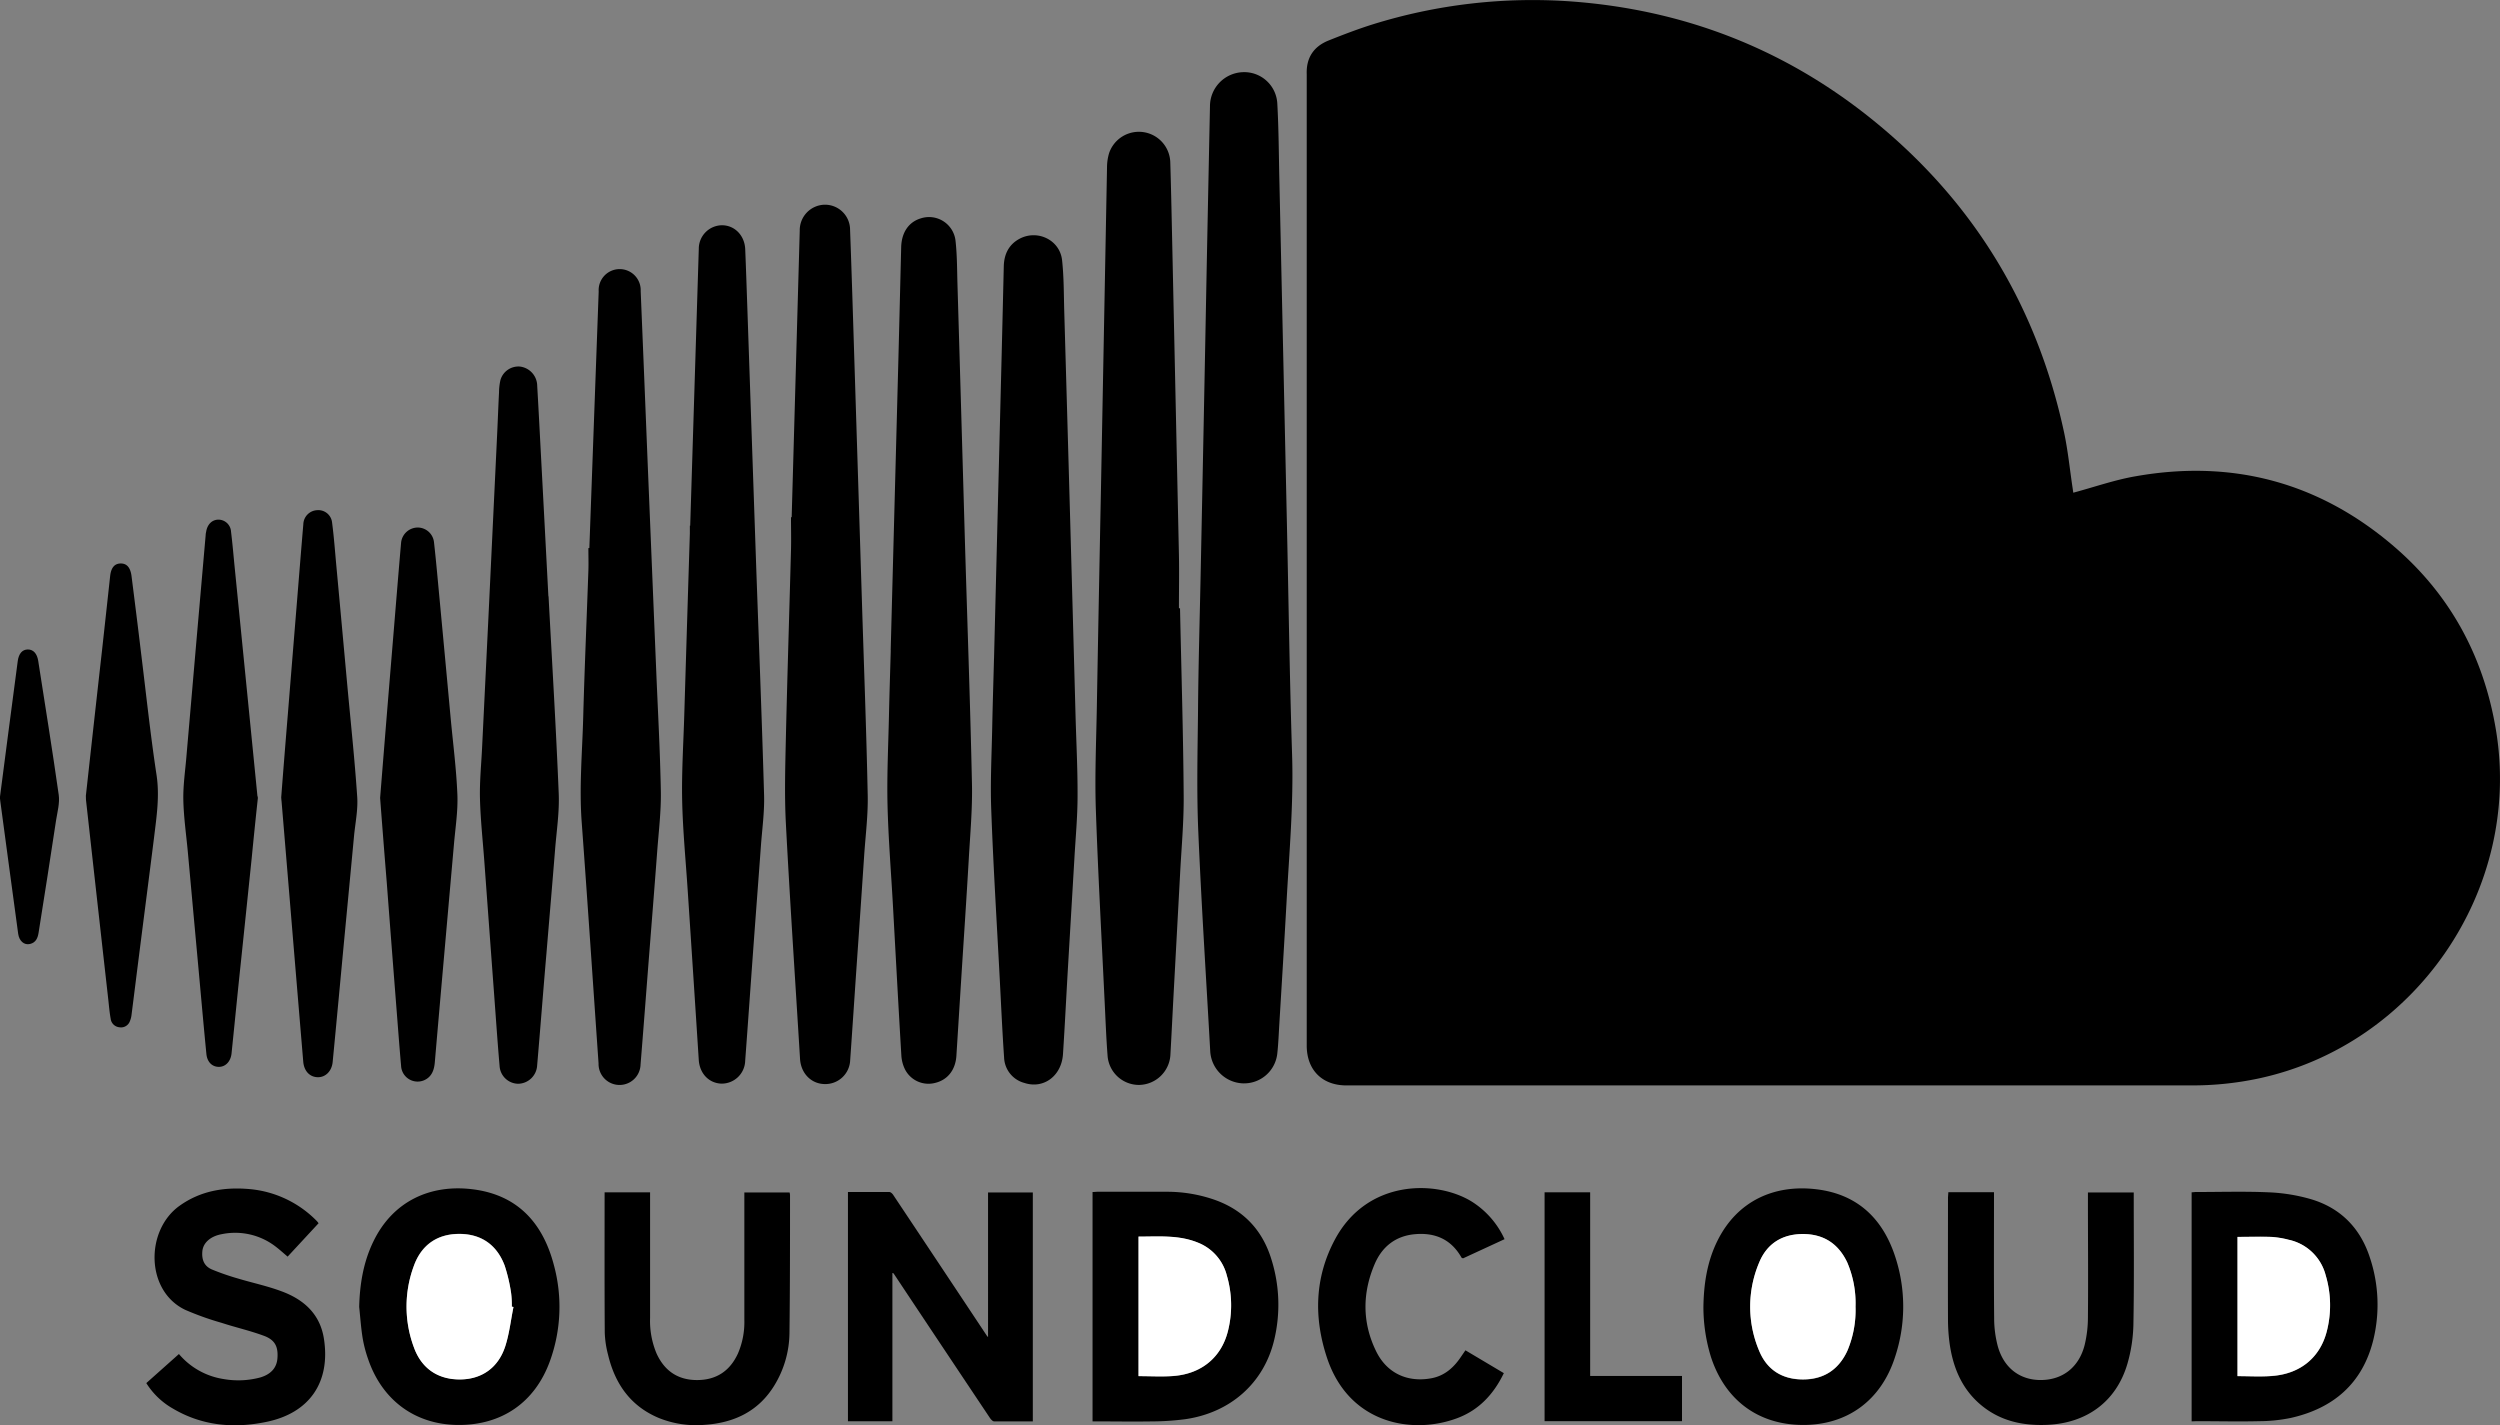 <svg id="Capa_1" data-name="Capa 1" xmlns="http://www.w3.org/2000/svg" viewBox="0 0 773.9 441.18"><rect x="0" y="0" width="773.9" height="441.18" fill="#808080" stroke="none"/><defs><style>.cls-1{fill:#fff;}</style></defs><title>Soundcloud</title><path d="M641.86,152.52c6.56-1.76,12.9-4,19.43-5.11,29.9-5.25,56.67,1.91,79.73,21.65,17.53,15,27.93,34.23,31.69,57,8.14,49.25-24.83,97.46-73.66,107.83A98.38,98.38,0,0,1,678.48,336L559.26,336l-142.44,0c-7.49,0-12.26-4.79-12.26-12.33q0-96.81,0-193.61,0-52.67,0-105.33c0-.59,0-1.17,0-1.76-.19-5.07,2.14-8.58,6.76-10.43S420.37,9,425,7.54A166.41,166.41,0,0,1,486.62.46c34.24,2.55,65,14.31,91.92,35.68,31.77,25.25,51.9,57.9,60.44,97.6,1.23,5.71,1.79,11.56,2.67,17.35C641.73,151.66,641.81,152.23,641.86,152.52Z" transform="translate(-0.05)"/><path d="M371.7,178.92q1-48.43,1.91-96.87.49-24.61,1-49.22a10.56,10.56,0,0,1,10.21-10.49A10.25,10.25,0,0,1,395.45,32c.44,7.84.46,15.7.64,23.55q1.18,53.35,2.34,106.71c.52,23.79.84,47.59,1.6,71.37.49,15.22-.89,30.33-1.71,45.47-.69,12.58-1.47,25.15-2.23,37.73-.19,3.1-.3,6.21-.64,9.29a10.34,10.34,0,0,1-10.77,9.24,10.53,10.53,0,0,1-10-10.08c-1.25-22.64-2.73-45.28-3.69-67.94-.51-12-.23-24.14-.09-36.2C371,207,371.4,193,371.7,178.92Z" transform="translate(-0.05)"/><path d="M365.34,188.31c.4,19.34,1,38.68,1.13,58,.07,8.13-.7,16.27-1.12,24.41q-1,18.52-2,37c-.34,6.32-.64,12.64-1,19a9.87,9.87,0,0,1-9.66,9.13,9.74,9.74,0,0,1-9.76-8.8c-.48-6.13-.68-12.29-1-18.43-.92-19.44-2-38.87-2.66-58.31-.33-10.3.12-20.63.31-30.94q.59-33.32,1.26-66.63.95-50.46,1.9-100.92a15.21,15.21,0,0,1,.67-4.49,9.73,9.73,0,0,1,18.91,2.78c.29,9.55.47,19.1.68,28.65q1,46.5,2,93c.11,5.51,0,11,0,16.52Z" transform="translate(-0.05)"/><path d="M307.76,203.93q1.19-47.37,2.38-94.74.33-13.36.64-26.72c.09-3.81,1.57-6.83,5-8.62,5.56-2.85,12.38.5,13.05,6.7.57,5.23.52,10.53.67,15.8Q331.31,159,333,221.67c.23,8.26.66,16.52.62,24.78,0,6.55-.64,13.11-1,19.66q-1,16.94-2,33.87c-.51,8.77-.94,17.55-1.51,26.32-.44,6.77-6,10.88-11.93,8.94a8.45,8.45,0,0,1-6.3-7.85c-.56-8.12-.92-16.26-1.35-24.4-.91-17.44-2-34.87-2.63-52.32-.32-8.48.13-17,.3-25.48.14-7.09.37-14.18.55-21.27Z" transform="translate(-0.05)"/><path d="M275.77,201.33q1.18-44.56,2.36-89.13c.31-11.9.59-23.79.89-35.69.12-4.56,2.33-7.79,6.07-8.91a8.25,8.25,0,0,1,10.73,6.73c.52,4.47.49,9,.62,13.51q1.15,39,2.26,78c.75,25.6,1.68,51.21,2.23,76.81.17,7.83-.56,15.68-1,23.52-.71,12.29-1.54,24.57-2.32,36.85-.5,8-1,15.91-1.5,23.86-.31,4.46-2.82,7.5-6.73,8.38a8.15,8.15,0,0,1-9.1-4.07,11.15,11.15,0,0,1-1.2-4.34c-.92-15.5-1.75-31-2.61-46.52-.58-10.42-1.43-20.83-1.68-31.25-.21-9.07.24-18.16.44-27.25.15-6.86.37-13.71.57-20.57Z" transform="translate(-0.05)"/><path d="M245.12,160.12q1.25-44.38,2.5-88.75a7.88,7.88,0,0,1,7.68-8,7.76,7.76,0,0,1,7.9,7.75c.5,13.41.9,26.83,1.32,40.24q1.18,37.43,2.35,74.86c.62,20,1.38,39.95,1.79,59.92.13,6.19-.67,12.39-1.09,18.59q-1.14,17.1-2.34,34.19c-.67,9.76-1.31,19.52-2,29.28a7.69,7.69,0,0,1-8,7.38c-4.13-.11-7.25-3.36-7.52-7.78-1.48-24.33-3.12-48.65-4.39-73-.45-8.7-.19-17.45,0-26.17.45-19.45,1.07-38.9,1.59-58.35.09-3.4,0-6.79,0-10.19Z" transform="translate(-0.05)"/><path d="M213.71,162.74q.79-25.48,1.58-51,.54-17.4,1.08-34.8a7.26,7.26,0,0,1,7.17-7.21c3.93,0,7,3.14,7.2,7.38.25,6.09.45,12.18.66,18.27q1.3,38.13,2.61,76.26c.86,24.83,1.86,49.66,2.57,74.5.15,5.3-.62,10.64-1,16-.75,10.34-1.55,20.68-2.3,31-.86,11.75-1.67,23.49-2.55,35.24a7.28,7.28,0,0,1-7.32,7.07c-3.91-.11-6.78-3.15-7.05-7.33q-1.68-26.14-3.41-52.27c-.61-9.36-1.53-18.7-1.73-28.07-.18-8.78.39-17.57.65-26.36q.85-28.12,1.73-56.24c0-.82,0-1.64,0-2.46Z" transform="translate(-0.05)"/><path d="M182.49,169.65q1.44-39.71,2.89-79.42a6.51,6.51,0,1,1,13-.12q1.09,26.35,2.14,52.7,1.33,32.41,2.67,64.82c.51,12.47,1.21,24.94,1.43,37.42.1,6.13-.66,12.28-1.12,18.41-.85,11.39-1.77,22.78-2.66,34.17-.83,10.63-1.63,21.26-2.5,31.89a6.5,6.5,0,0,1-13-.32c-1.73-24.9-3.39-49.81-5.22-74.7-.8-10.86.18-21.67.47-32.5.41-15.11,1.07-30.22,1.6-45.33.08-2.34,0-4.68,0-7Z" transform="translate(-0.05)"/><path d="M169.86,184.6c1.08,20.37,2.32,40.73,3.15,61.11.23,5.7-.66,11.45-1.12,17.17-.86,10.75-1.79,21.49-2.68,32.23-1,11.56-1.88,23.13-2.88,34.69a6,6,0,0,1-5.87,5.69,5.86,5.86,0,0,1-5.76-5.55c-.63-7.24-1.12-14.49-1.66-21.74q-1.54-20.78-3.06-41.55c-.48-6.49-1.19-13-1.35-19.46-.13-5.2.4-10.42.65-15.63q1-20.55,2-41.1,1.35-28.37,2.7-56.73c.19-4.1.34-8.2.55-12.3a17.66,17.66,0,0,1,.45-3.83,5.79,5.79,0,0,1,6-4.13,6.07,6.07,0,0,1,5.37,6c.36,6.14.68,12.29,1,18.43q1.24,23.35,2.46,46.71Z" transform="translate(-0.05)"/><path d="M117.72,247q.84-10.47,1.68-20.88,1.33-16.29,2.68-32.58c.7-8.47,1.38-16.93,2.12-25.39a5.21,5.21,0,0,1,5.12-4.85,5.1,5.1,0,0,1,5.09,4.66c.66,5.88,1.17,11.77,1.73,17.66q1.71,18.19,3.39,36.39c.74,8,1.79,16,2.11,24,.2,5.11-.63,10.27-1.07,15.41-1,11.32-2,22.64-3,34q-1.48,16.72-2.92,33.44c-.21,2.48-1,4.62-3.5,5.62a5.12,5.12,0,0,1-6.94-4.56c-.52-5.83-.95-11.68-1.41-17.52q-1.53-19.45-3-38.9Q118.72,260.24,117.72,247Z" transform="translate(-0.05)"/><path d="M87.1,246.84q1-13,2.07-25.93Q90.5,204.45,91.84,188c.7-8.58,1.38-17.17,2.11-25.75a4.49,4.49,0,0,1,4.29-4.32,4.29,4.29,0,0,1,4.62,3.92c.57,4.35.89,8.74,1.29,13.11q1.7,18.37,3.37,36.75c1.07,11.67,2.33,23.32,3.11,35,.27,4-.62,8.16-1,12.24q-1.49,15.83-3,31.66c-1.2,12.71-2.37,25.43-3.6,38.14-.28,2.9-2.28,4.81-4.72,4.71s-4.15-1.95-4.39-4.82q-2.13-25.39-4.23-50.79l-2.48-29.77C87.16,247.66,87.13,247.25,87.1,246.84Z" transform="translate(-0.05)"/><path d="M319.77,440c-4.06,0-8,0-12,0-.43,0-.94-.6-1.24-1q-14.89-22.28-29.73-44.6a.53.53,0,0,0-.5-.32v45.88H262.54V369c4.29,0,8.55,0,12.81,0,.44,0,1,.54,1.27,1q14.47,21.71,28.9,43.46c.06.1.15.18.39.46V369.13h13.86Z" transform="translate(-0.05)"/><path d="M79.87,247.08q-1,9.26-1.9,18.53-1.67,16.17-3.36,32.33c-1,9.38-1.91,18.76-2.88,28.14-.26,2.53-1.88,4.19-3.94,4.18s-3.6-1.48-3.85-4c-.83-8.45-1.58-16.91-2.35-25.37q-1.7-18.55-3.39-37.1c-.5-5.43-1.3-10.85-1.4-16.28-.08-4.6.64-9.22,1-13.83q1.51-17.33,3-34.66,1.46-16.72,2.92-33.44c0-.35.09-.7.15-1,.36-2.25,1.81-3.69,3.76-3.72a3.93,3.93,0,0,1,3.94,3.75c.47,3.78.78,7.57,1.16,11.36l3.76,37.77q1.63,16.35,3.25,32.7C79.86,246.61,79.86,246.85,79.87,247.08Z" transform="translate(-0.05)"/><path d="M338.26,440v-71c.61,0,1.13-.08,1.64-.08,7.15,0,14.3,0,21.45,0A44.67,44.67,0,0,1,375,371.06c9.44,3,15.72,9.29,18.62,18.77a46.77,46.77,0,0,1,.86,25C391.3,428.1,381,437.29,367,439.32a81.69,81.69,0,0,1-10.33.69C350.6,440.11,344.51,440,338.26,440ZM352.49,426c3.84,0,7.49.27,11.08-.05,8.55-.76,14.56-5.84,16.6-13.88a32.65,32.65,0,0,0-.34-17.2,14.85,14.85,0,0,0-8.95-10.18c-5.93-2.42-12.15-1.84-18.39-1.87Z" transform="translate(-0.05)"/><path d="M678.49,440V369.09c.49,0,.89-.09,1.28-.09,7.56,0,15.13-.24,22.67.1a54.79,54.79,0,0,1,12.93,2.1c9.24,2.72,15.37,9,18.31,18.13a46,46,0,0,1,1,25.66c-3.37,13.34-12.36,21-25.52,23.95a49.24,49.24,0,0,1-9.58,1c-6.5.16-13,0-19.51,0ZM692.69,426c3.77,0,7.47.28,11.12-.06,8.43-.77,14.39-5.74,16.47-13.59a32.37,32.37,0,0,0-.29-17.54,15.09,15.09,0,0,0-11.48-11,27.22,27.22,0,0,0-5.54-.88c-3.42-.14-6.86,0-10.28,0Z" transform="translate(-0.05)"/><path d="M527.36,404.52c.11-7.1,1.15-14,4.35-20.44,6.15-12.4,17.69-17.51,30.7-15.92,12.51,1.52,20.35,8.93,24.23,20.58a49.45,49.45,0,0,1,0,31.45c-4.33,13.39-14.82,21-28.58,20.92s-24-7.71-28.35-21A52.37,52.37,0,0,1,527.36,404.52Zm47.09,0a32.12,32.12,0,0,0-2.56-13.69c-2.7-5.83-7.26-8.83-13.75-8.8s-11.11,3-13.52,8.83a35,35,0,0,0,0,27.36c2.41,5.88,7.14,8.81,13.53,8.84s11-3,13.75-8.83A32.25,32.25,0,0,0,574.45,404.49Z" transform="translate(-0.05)"/><path d="M111.24,404.56c.18-7.08,1.3-13.9,4.42-20.3,6-12.38,17.56-17.75,30.75-16.1,13.88,1.74,21.69,10.44,25.09,23.42a49.25,49.25,0,0,1-1.21,29.75c-4.64,12.83-14.94,19.9-28.51,19.78-13.16-.12-23.38-7.57-27.76-20.34a39.84,39.84,0,0,1-1.72-6.61C111.79,411,111.58,407.76,111.24,404.56Zm47.74,0-.49-.1a30.21,30.21,0,0,0-.22-4.21,51,51,0,0,0-2-8.51c-2.47-6.57-7.36-9.81-14.12-9.79s-11.68,3.36-14,9.93a36.17,36.17,0,0,0,0,25.12c2.4,6.66,7.54,10,14.38,10,6.65-.07,11.77-3.59,13.94-10.3C157.72,412.83,158.17,408.66,159,404.61Z" transform="translate(-0.05)"/><path d="M98.67,378.66,89.09,389c-1.31-1.1-2.37-2.07-3.51-2.95a20.52,20.52,0,0,0-16.89-4c-3.48.63-5.76,2.67-6,5.28s.56,4.62,2.94,5.64a76,76,0,0,0,7.93,2.76c4.53,1.37,9.2,2.34,13.63,4,6.87,2.53,11.93,7,13.13,14.67,2.1,13.43-4.42,23-17.76,25.75-10.13,2.11-19.94,1.24-29-4.12a23.2,23.2,0,0,1-8.22-7.88l10.1-9a22.58,22.58,0,0,0,13.78,7.74,26.27,26.27,0,0,0,11.49-.51c3.26-1,5-3,5.22-5.89.28-3.58-.72-5.72-4.24-7-4.26-1.58-8.73-2.58-13.07-4a90.21,90.21,0,0,1-11.2-4c-12.33-5.85-12.43-24.6-1.81-32.21,6.51-4.66,13.82-5.85,21.54-5.2a33.21,33.21,0,0,1,21,9.93A7.39,7.39,0,0,1,98.67,378.66Z" transform="translate(-0.05)"/><path d="M603.18,369.05h14.13c0,.73,0,1.41,0,2.09,0,12.31-.07,24.61.05,36.92a34,34,0,0,0,1.12,8.66c1.88,6.79,6.9,10.54,13.43,10.48,6.71-.06,11.75-4,13.48-10.91a36.7,36.7,0,0,0,1-8.51c.11-12.13,0-24.26,0-36.39v-2.25h14.18c0,.47,0,.92,0,1.38,0,13.13.14,26.26-.1,39.38a47.09,47.09,0,0,1-1.86,12.27c-3.41,11.64-12.54,18.4-24.88,18.91-7.23.3-14-1.07-19.83-5.65-6.25-4.92-9.19-11.69-10.3-19.35a55.37,55.37,0,0,1-.53-7.7c-.05-12.54,0-25.08,0-37.62C603.09,370.23,603.15,369.71,603.18,369.05Z" transform="translate(-0.05)"/><path d="M187.21,369.09h14.08v2.15q0,18.37,0,36.74a26.09,26.09,0,0,0,2,11c2.45,5.39,6.62,8.24,12.56,8.23s10.14-2.8,12.62-8.18a24.53,24.53,0,0,0,2-10.45q0-18.72,0-37.45c0-.63,0-1.27,0-2h14a4.28,4.28,0,0,1,.14.79c0,14.24,0,28.48-.17,42.72a31.69,31.69,0,0,1-4.66,16.2c-4.95,8.1-12.53,11.64-21.71,12.24a30.77,30.77,0,0,1-14.12-2.15c-8.77-3.69-13.56-10.63-15.69-19.63a30.68,30.68,0,0,1-1-6.76C187.16,398.1,187.21,383.69,187.21,369.09Z" transform="translate(-0.05)"/><path d="M26.63,246.35c1.67-15.17,3.32-30.07,5-45q1.27-11.52,2.52-23.05c.28-2.55,1.35-3.84,3.23-3.87s3,1.19,3.37,3.76c1,7.9,2,15.8,2.94,23.71,1.57,12.67,2.9,25.37,4.82,38,1,6.6,0,12.93-.77,19.36-1.56,12.43-3.17,24.86-4.75,37.28-.75,5.87-1.47,11.73-2.22,17.6a7.2,7.2,0,0,1-.52,2A2.91,2.91,0,0,1,37,318a3,3,0,0,1-2.69-2.65c-.35-1.9-.51-3.83-.72-5.75Q30.13,278.82,26.71,248C26.64,247.37,26.65,246.72,26.63,246.35Z" transform="translate(-0.05)"/><path d="M453.69,418l11.89,7.07c-3.13,6.47-7.64,11.36-14.31,13.89-13.77,5.23-33.55,2-40.42-18.6-4.14-12.43-3.85-24.89,2.43-36.64,10-18.71,31.39-18.48,42.3-11.8A26.92,26.92,0,0,1,465.8,383.6l-12.86,5.94c-.26-.12-.41-.15-.46-.23-3.19-5.66-8.18-7.82-14.45-7.25-6,.54-10.16,3.89-12.45,9.27-3.84,9-3.86,18.16.48,27,3.31,6.77,9.72,9.71,17.12,8.32,4.15-.78,7-3.41,9.22-6.77Z" transform="translate(-0.05)"/><path d="M478.19,369.09H492.3v56.85h28.43v14H478.19Z" transform="translate(-0.05)"/><path d="M0,247c.86-6.65,1.69-13.1,2.54-19.54q1.51-11.41,3-22.81c.31-2.31,1.39-3.58,3.11-3.6s2.88,1.28,3.23,3.53c2.15,13.83,4.39,27.64,6.35,41.49.35,2.51-.4,5.21-.81,7.79C15.7,265.46,13.82,277.08,12,288.7c-.26,1.67-.84,3.09-2.67,3.52s-3.34-.95-3.65-3.14q-1.41-10.27-2.78-20.54T.14,248C.09,247.59.06,247.18,0,247Z" transform="translate(-0.05)"/><path class="cls-1" d="M352.49,426V382.79c6.24,0,12.46-.56,18.39,1.87a14.85,14.85,0,0,1,8.95,10.18,32.65,32.65,0,0,1,.34,17.2c-2,8-8,13.12-16.6,13.88C360,426.23,356.34,426,352.49,426Z" transform="translate(-0.05)"/><path class="cls-1" d="M692.69,426V382.88c3.42,0,6.86-.1,10.28,0a27.22,27.22,0,0,1,5.54.88,15.09,15.09,0,0,1,11.48,11,32.37,32.37,0,0,1,.29,17.54c-2.08,7.85-8,12.83-16.47,13.59C700.16,426.24,696.47,426,692.69,426Z" transform="translate(-0.05)"/><path class="cls-1" d="M574.45,404.5a32.24,32.24,0,0,1-2.56,13.7C569.2,424,564.6,427,558.15,427s-11.11-3-13.53-8.84a35,35,0,0,1,0-27.36C547,385,551.73,382,558.14,382s11,3,13.75,8.8A32.12,32.12,0,0,1,574.45,404.5Z" transform="translate(-0.05)"/><path class="cls-1" d="M159,404.61c-.82,4-1.27,8.21-2.53,12.12-2.17,6.71-7.29,10.23-13.94,10.3-6.84.07-12-3.31-14.38-10a36.17,36.17,0,0,1,0-25.12c2.37-6.57,7.36-9.91,14-9.93s11.64,3.22,14.12,9.79a51,51,0,0,1,2,8.51,30.21,30.21,0,0,1,.22,4.21Z" transform="translate(-0.05)"/></svg>